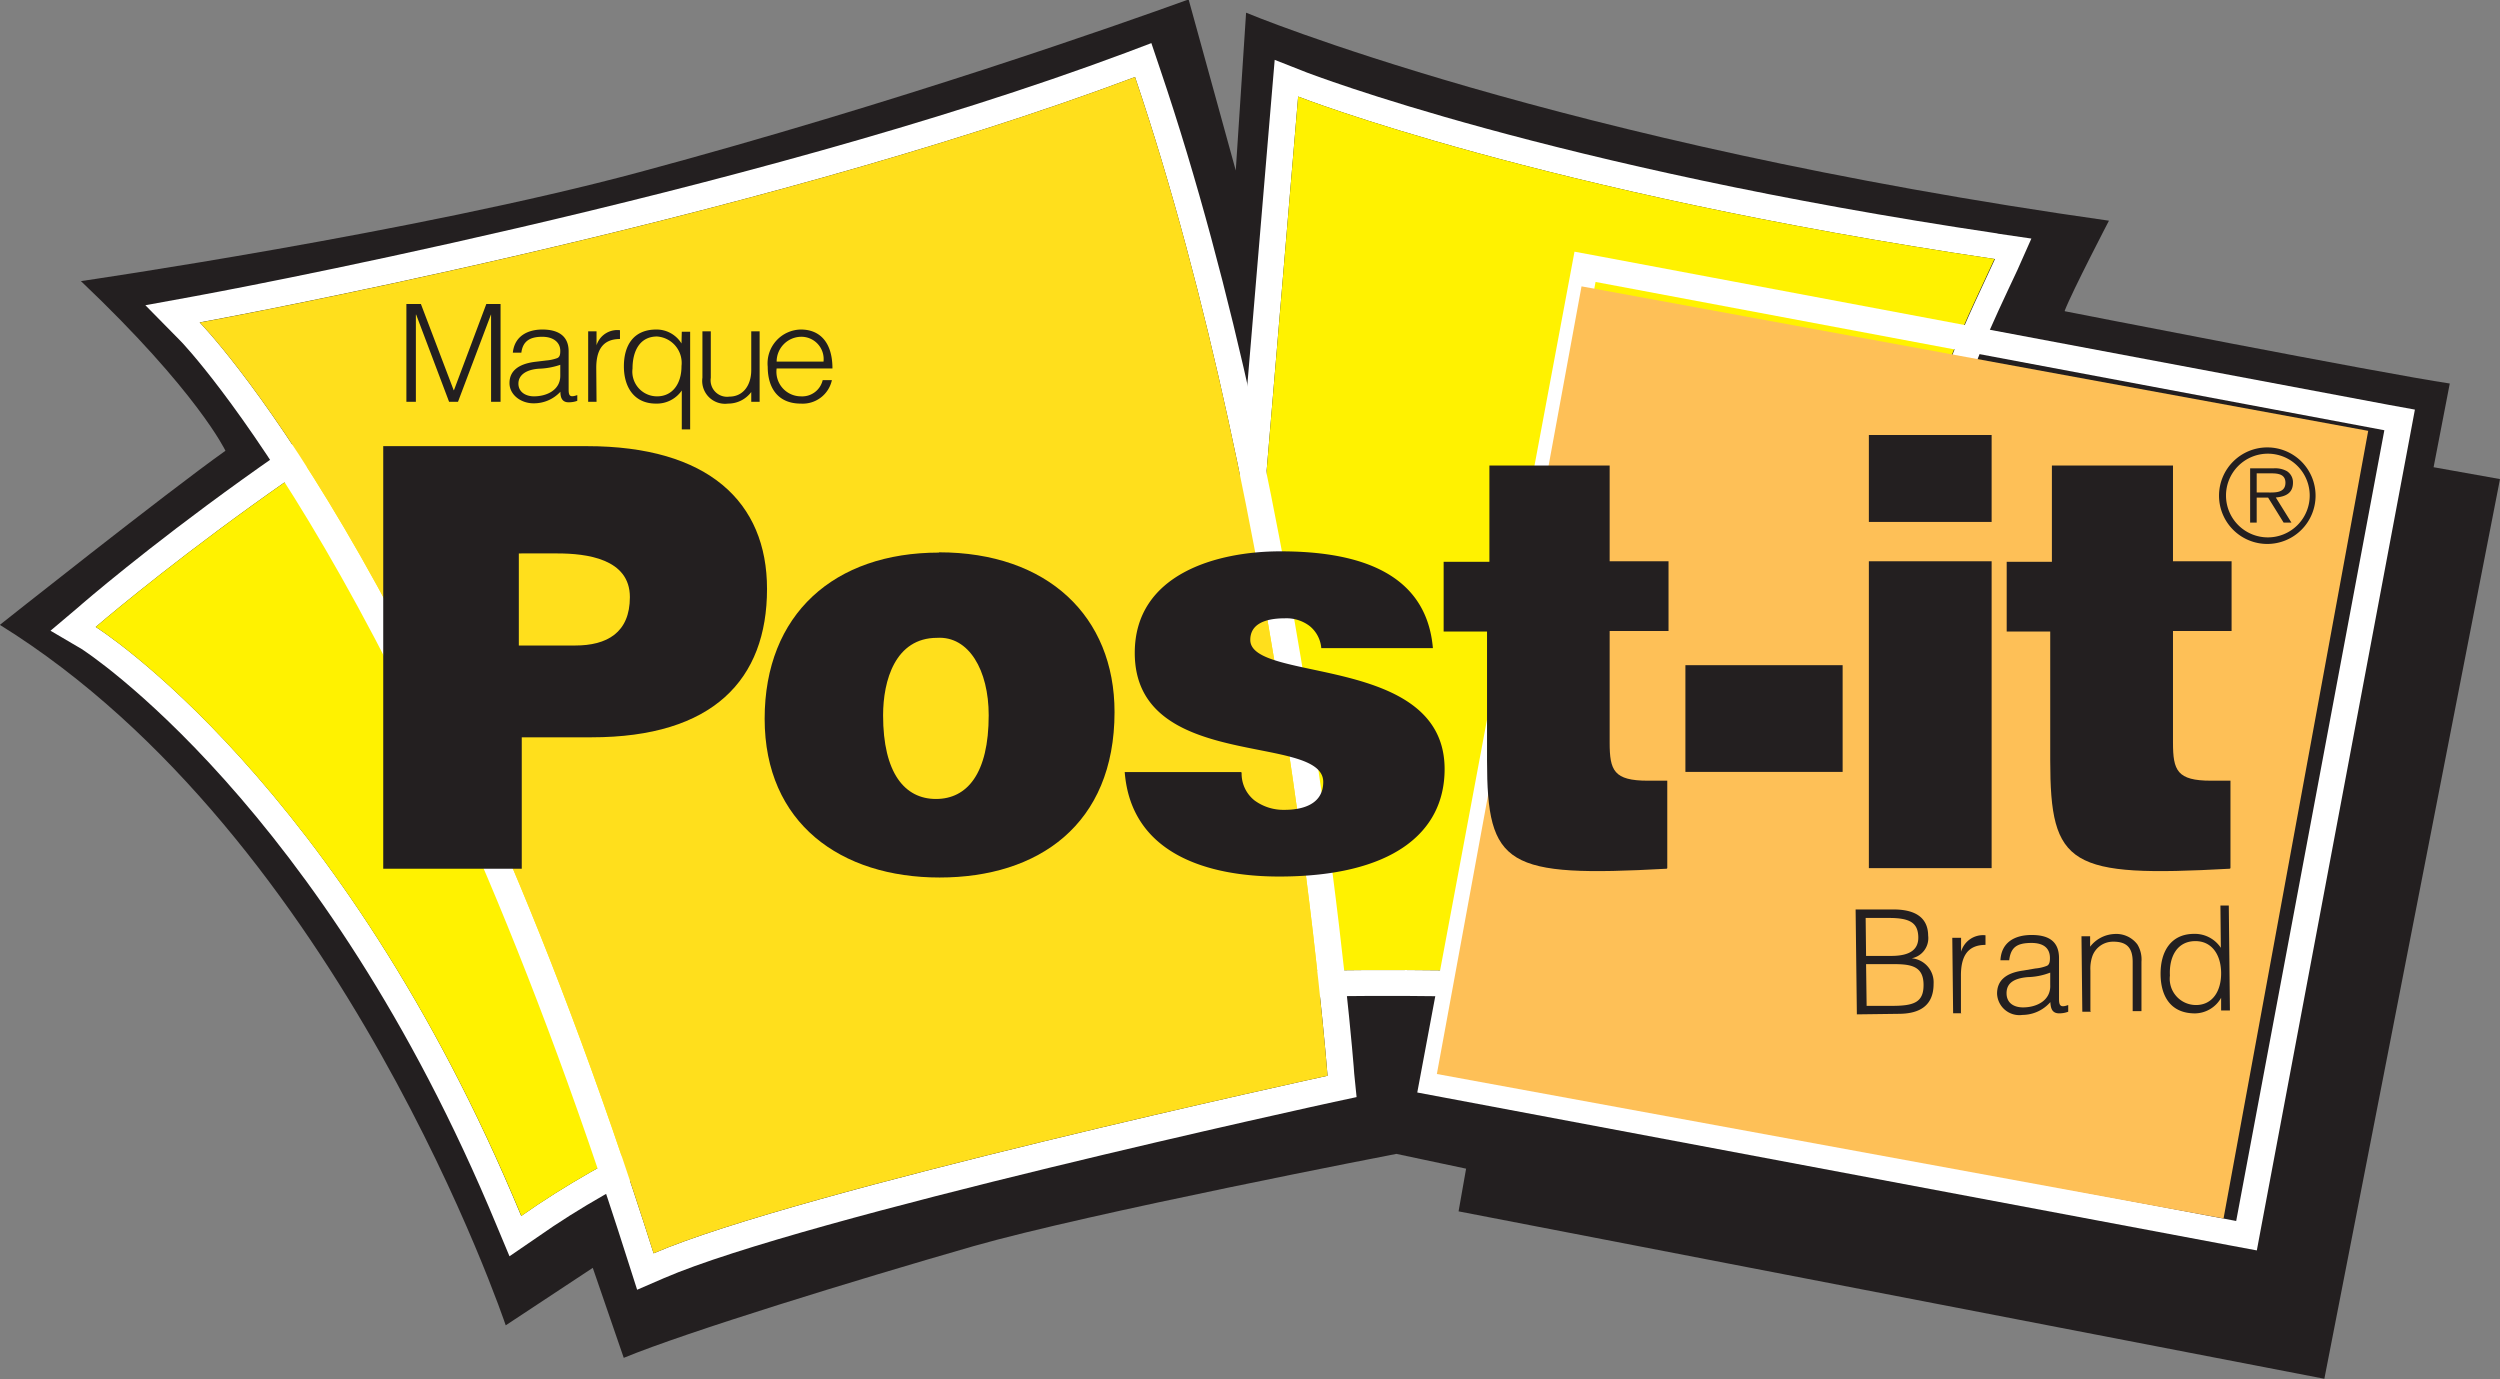 <svg xmlns="http://www.w3.org/2000/svg" xmlns:xlink="http://www.w3.org/1999/xlink" width="179.2" height="98.85" viewBox="0 0 179.2 98.85"><rect x="0" y="0" width="179.2" height="98.85" fill="#808080" stroke="none"/><defs><style>.a{fill:none;}.b{clip-path:url(#a);}.c{fill:#231f20;}.d{clip-path:url(#b);}.e{fill:#fff;}.f{fill:#fff200;}.g{fill:#ffdf1c;}.h{fill:#fec057;}</style><clipPath id="a" transform="translate(-18.24 -15.48)"><rect class="a" x="18.25" y="15.48" width="179.18" height="98.85"/></clipPath><clipPath id="b" transform="translate(-18.24 -15.48)"><rect class="a" width="223.08" height="129.8"/></clipPath></defs><title>asdfAsset 1asdf</title><g class="b"><path class="c" d="M166.25,37.79s22.62,4.44,27.59,5.18l-1.16,6,4.76.85-12.59,64.49-62.06-12,.54-3.06-5-1.06S96.25,102.45,88,104.81c-8.45,2.43-20.51,6.13-25.05,8l-2.22-6.45-6.24,4.12s-11.73-35-36.26-50.21c0,0,12-9.52,16.17-12.48,0,0-2-4.23-10.36-12.16,0,0,24-3.49,40.07-7.82,18.58-5,34.36-10.57,39.33-12.37l3.38,12.26.74-11.31s22.2,9.3,61.85,14.91c0,0-2.64,5.07-3.17,6.45" transform="translate(-18.24 -15.48)"/></g><g class="d"><path class="e" d="M161.46,32.22c-32-4.75-49.36-11.48-49.54-11.54l-2.31-.91-.21,2.48-5.46,64.91,2.1-.1c.28,0,28.49-1.16,46,2.21l2.18.42,0-2.23c.3-34.77,4.36-43.48,7.94-51.16l.69-1.47,1-2.25-2.46-.36m-9.07,55.23C134.46,84,106,85.22,106,85.22l5.29-62.82s17.3,6.81,49.95,11.65c-3.84,8.36-8.48,16-8.81,53.4" transform="translate(-18.24 -15.48)"/><path class="e" d="M88.86,88.06c-.13-.3-13.49-29.93-25.89-52.17l-.85-1.52-1.59.72C42,43.4,24.59,58.34,23.86,59l-2,1.69L24.09,62c.18.11,17.24,11.12,29.75,41.33l.92,2.2,2-1.37C68.84,95.64,87.42,90.74,87.6,90.69l2.19-.57ZM55.6,102.64C42.66,71.39,25.1,60.42,25.1,60.42s17.73-15.3,36.21-23.6c12.5,22.42,25.81,52,25.81,52S68.18,93.77,55.6,102.64" transform="translate(-18.24 -15.48)"/><path class="f" d="M161.2,34.05c-3.84,8.36-8.48,16-8.81,53.4C134.46,84,106,85.22,106,85.22l5.29-62.82s17.3,6.81,49.95,11.65" transform="translate(-18.24 -15.48)"/><path class="f" d="M25.1,60.42s17.56,11,30.51,42.22c12.57-8.87,31.51-13.8,31.51-13.8s-13.31-29.6-25.81-52C42.83,45.12,25.1,60.42,25.1,60.42" transform="translate(-18.24 -15.48)"/><path class="e" d="M115.31,92.44c0-.4-3.25-40.58-13.91-72l-.63-1.87-1.85.7C71.53,29.5,32.61,36.64,32.21,36.71l-3.55.65,2.53,2.57c.18.17,16.68,17.42,32.08,66l.64,2,1.94-.84c10-4.33,47.58-12.53,48-12.62l1.63-.35ZM65.09,105.32C49.32,55.6,32.55,38.59,32.55,38.59S71.72,31.47,99.6,21c10.7,31.62,13.8,71.59,13.8,71.59s-38,8.27-48.31,12.73" transform="translate(-18.24 -15.48)"/><path class="g" d="M32.55,38.59s16.77,17,32.54,66.73c10.27-4.46,48.31-12.73,48.31-12.73s-3.1-40-13.8-71.59c-27.88,10.47-67,17.59-67,17.59" transform="translate(-18.24 -15.48)"/><path class="e" d="M189.47,44.5,132.93,33.86l-1.83-.34-.34,1.82L119.83,93.79l1.81.34,56.55,10.64,1.82.34.34-1.82L191,46.66l.34-1.82ZM178.53,103,122,92.31l10.61-56.62,56.54,10.63L178.53,103" transform="translate(-18.24 -15.48)"/><rect class="h" x="126.75" y="40.55" width="57.61" height="57.54" transform="matrix(0.18, -0.98, 0.98, 0.18, 40.44, 193.9)"/><path class="c" d="M45.71,77.75V47.46h14.6c8.7,0,12.91,4,12.91,10.23,0,6.51-3.87,10.64-12.58,10.64h-5v9.42Zm13.76-16c2.27,0,3.92-.91,3.92-3.47,0-2.76-3.13-3.13-5.2-3.13H55.43v6.6h4" transform="translate(-18.24 -15.48)"/><rect class="c" x="120.81" y="47.68" width="11.27" height="7.65"/><path class="c" d="M152.2,55.71H161v22H152.2Zm0-9.05H161v6.23H152.2Z" transform="translate(-18.24 -15.48)"/><path class="c" d="M178.07,77.75c-11.49.63-12.87-.17-12.87-7.78V60.75h-3.12v-5h3.24V48.85H174v6.86h4.2v5H174v8c0,2,.29,2.73,2.73,2.73h1.39v6.27" transform="translate(-18.24 -15.48)"/><path class="c" d="M85.54,55.07c7.79,0,12.59,4.59,12.59,11.45,0,8.08-5.48,11.86-12.54,11.86S73.05,74.51,73.05,67s5-11.91,12.49-11.91m-4,11.66c0,4.16,1.56,6,3.79,6s3.78-1.81,3.78-6c0-3.24-1.43-5.69-3.7-5.55-3,0-3.87,3.06-3.87,5.55" transform="translate(-18.24 -15.48)"/><path class="c" d="M107.24,70.86a2.45,2.45,0,0,0,.93,2,3.5,3.5,0,0,0,2.14.67c1.35,0,2.78-.42,2.78-2,0-3.53-13.51-.71-13.51-9.25,0-5.64,5.85-7.28,10.44-7.28,4.79,0,10.43,1.09,10.93,6.94h-8a2.27,2.27,0,0,0-.84-1.59,2.74,2.74,0,0,0-1.76-.55c-1.52,0-2.49.46-2.49,1.55,0,3.08,13.93,1,13.93,9.26,0,4.59-3.79,7.7-11.87,7.7-5,0-10.6-1.56-11.06-7.49h8.33" transform="translate(-18.24 -15.48)"/><path class="c" d="M137.71,77.75c-11.49.63-12.88-.17-12.88-7.78V60.75h-3.11v-5H125V48.85h8.62v6.86h4.22v5h-4.22v8c0,2,.3,2.73,2.74,2.73h1.39v6.27" transform="translate(-18.24 -15.48)"/><path class="c" d="M177.3,51a3.46,3.46,0,1,1,3.47,3.47A3.46,3.46,0,0,1,177.3,51m6.5,0a3,3,0,1,0-3,3,3,3,0,0,0,3-3m-1.31,1.94h-.56l-1.11-1.79H180v1.79h-.47V49.05h1.69a1.72,1.72,0,0,1,.94.2.94.94,0,0,1,.44.83c0,.76-.54,1-1.23,1.06Zm-1.81-2.16c.54,0,1.38.09,1.38-.7,0-.6-.52-.67-1-.67H180v1.37h.73" transform="translate(-18.24 -15.48)"/><path class="c" d="M151.34,88.19l-.09-7.52,2.72,0c1.76,0,2.47.74,2.48,1.87a1.47,1.47,0,0,1-1.18,1.63v0A1.73,1.73,0,0,1,156.84,86c0,1.57-1,2.13-2.43,2.15Zm.7-.61,1.8,0c1.57,0,2.3-.23,2.28-1.54s-.89-1.46-2.23-1.45l-1.89,0ZM152,84l1.8,0c1.48,0,2-.55,1.94-1.45s-.57-1.28-2.13-1.27l-1.64,0L152,84" transform="translate(-18.24 -15.48)"/><path class="c" d="M158.87,88.11h-.63l-.06-5.41h.63v1h0a1.64,1.64,0,0,1,1.75-1.18v.69c-1.41,0-1.77,1-1.76,2.24l0,2.65" transform="translate(-18.24 -15.48)"/><path class="c" d="M164.14,84.9a2.88,2.88,0,0,0,.82-.19c.21-.09.22-.38.22-.56,0-.64-.38-1.09-1.36-1.08s-1.45.29-1.56,1.24h-.63c.07-1.27,1-1.8,2.2-1.81s2,.41,2,1.66l0,2.94c0,.5.14.61.66.42V88a1.7,1.7,0,0,1-.49.11,1.27,1.27,0,0,1-.28,0c-.42-.06-.49-.42-.51-.8a2.67,2.67,0,0,1-2,.92,1.6,1.6,0,0,1-1.82-1.53c0-.92.61-1.48,1.87-1.65Zm1.05.3a4.76,4.76,0,0,1-1.61.32c-1,.09-1.52.44-1.51,1.17s.58,1,1.18,1c1,0,2-.51,1.95-1.6V85.2" transform="translate(-18.24 -15.48)"/><path class="c" d="M168.12,88h-.62l-.06-5.41h.62v.75a2.32,2.32,0,0,1,1.73-.91,1.89,1.89,0,0,1,1.66.75,2.08,2.08,0,0,1,.29,1.24l0,3.54h-.63l0-3.53c0-1-.41-1.46-1.41-1.45a1.57,1.57,0,0,0-1.49,1.07,2.73,2.73,0,0,0-.13,1l0,2.91" transform="translate(-18.24 -15.48)"/><path class="c" d="M177.4,80.39H178l.08,7.52h-.63V87h0a2.18,2.18,0,0,1-1.87,1.12c-1.74,0-2.46-1.22-2.47-2.82s.73-2.87,2.38-2.88a2.24,2.24,0,0,1,1.94,1Zm-1.8,2.55c-1.3,0-1.89,1.12-1.82,2.47a1.88,1.88,0,0,0,1.87,2.11c1.18,0,1.82-1,1.8-2.33s-.71-2.26-1.85-2.25" transform="translate(-18.24 -15.48)"/><polygon class="c" points="29.13 28.8 29.13 21.79 30.17 21.79 32.52 27.97 32.54 27.97 34.86 21.79 35.88 21.79 35.88 28.8 35.2 28.8 35.2 22.55 35.19 22.55 32.83 28.8 32.19 28.8 29.83 22.55 29.81 22.55 29.81 28.8 29.13 28.8"/><path class="c" d="M58.4,42.42c0,1-.94,1.47-1.89,1.47-.56,0-1.11-.29-1.11-.91s.55-1,1.45-1.07a5.22,5.22,0,0,0,1.55-.28Zm-1.84-1c-1.2.16-1.8.68-1.8,1.52s.82,1.45,1.72,1.45a2.58,2.58,0,0,0,1.93-.83c0,.35.08.69.47.75a1.27,1.27,0,0,0,.28,0,1.58,1.58,0,0,0,.46-.1V43.8c-.51.18-.62.07-.62-.39V40.66c0-1.16-.83-1.56-1.88-1.56s-2,.47-2.12,1.66h.61c.11-.87.67-1.14,1.5-1.14s1.29.43,1.29,1c0,.18,0,.44-.22.53a3,3,0,0,1-.79.17Z" transform="translate(-18.24 -15.48)"/><path class="c" d="M61,44.28h-.6V39.23H61v1h0a1.56,1.56,0,0,1,1.68-1.08v.63c-1.34,0-1.7.94-1.7,2.07Z" transform="translate(-18.24 -15.48)"/><path class="c" d="M67.09,41.74c0,1.21-.62,2.15-1.75,2.15a1.77,1.77,0,0,1-1.76-2c0-1.26.53-2.29,1.76-2.29a1.9,1.9,0,0,1,1.75,2.12m0-1.62h0a2.1,2.1,0,0,0-1.8-1c-1.66,0-2.33,1.16-2.33,2.64s.73,2.67,2.3,2.67a2.17,2.17,0,0,0,1.85-.94v2.79h.6v-7h-.6Z" transform="translate(-18.24 -15.48)"/><path class="c" d="M72.09,42c0,1.11-.59,1.91-1.57,1.91a1.18,1.18,0,0,1-1.33-1.35V39.23h-.6v3.32a1.64,1.64,0,0,0,1.84,1.86,2.06,2.06,0,0,0,1.66-.83v.7h.6V39.23h-.6Z" transform="translate(-18.24 -15.48)"/><path class="c" d="M73.91,41.4a1.78,1.78,0,0,1,1.73-1.78,1.6,1.6,0,0,1,1.63,1.78Zm4,.49c0-1.81-.85-2.79-2.27-2.79a2.43,2.43,0,0,0-2.37,2.67c0,1.5.72,2.64,2.37,2.64a2.14,2.14,0,0,0,2.23-1.68h-.66a1.51,1.51,0,0,1-1.57,1.16,1.76,1.76,0,0,1-1.73-2Z" transform="translate(-18.24 -15.48)"/></g></svg>